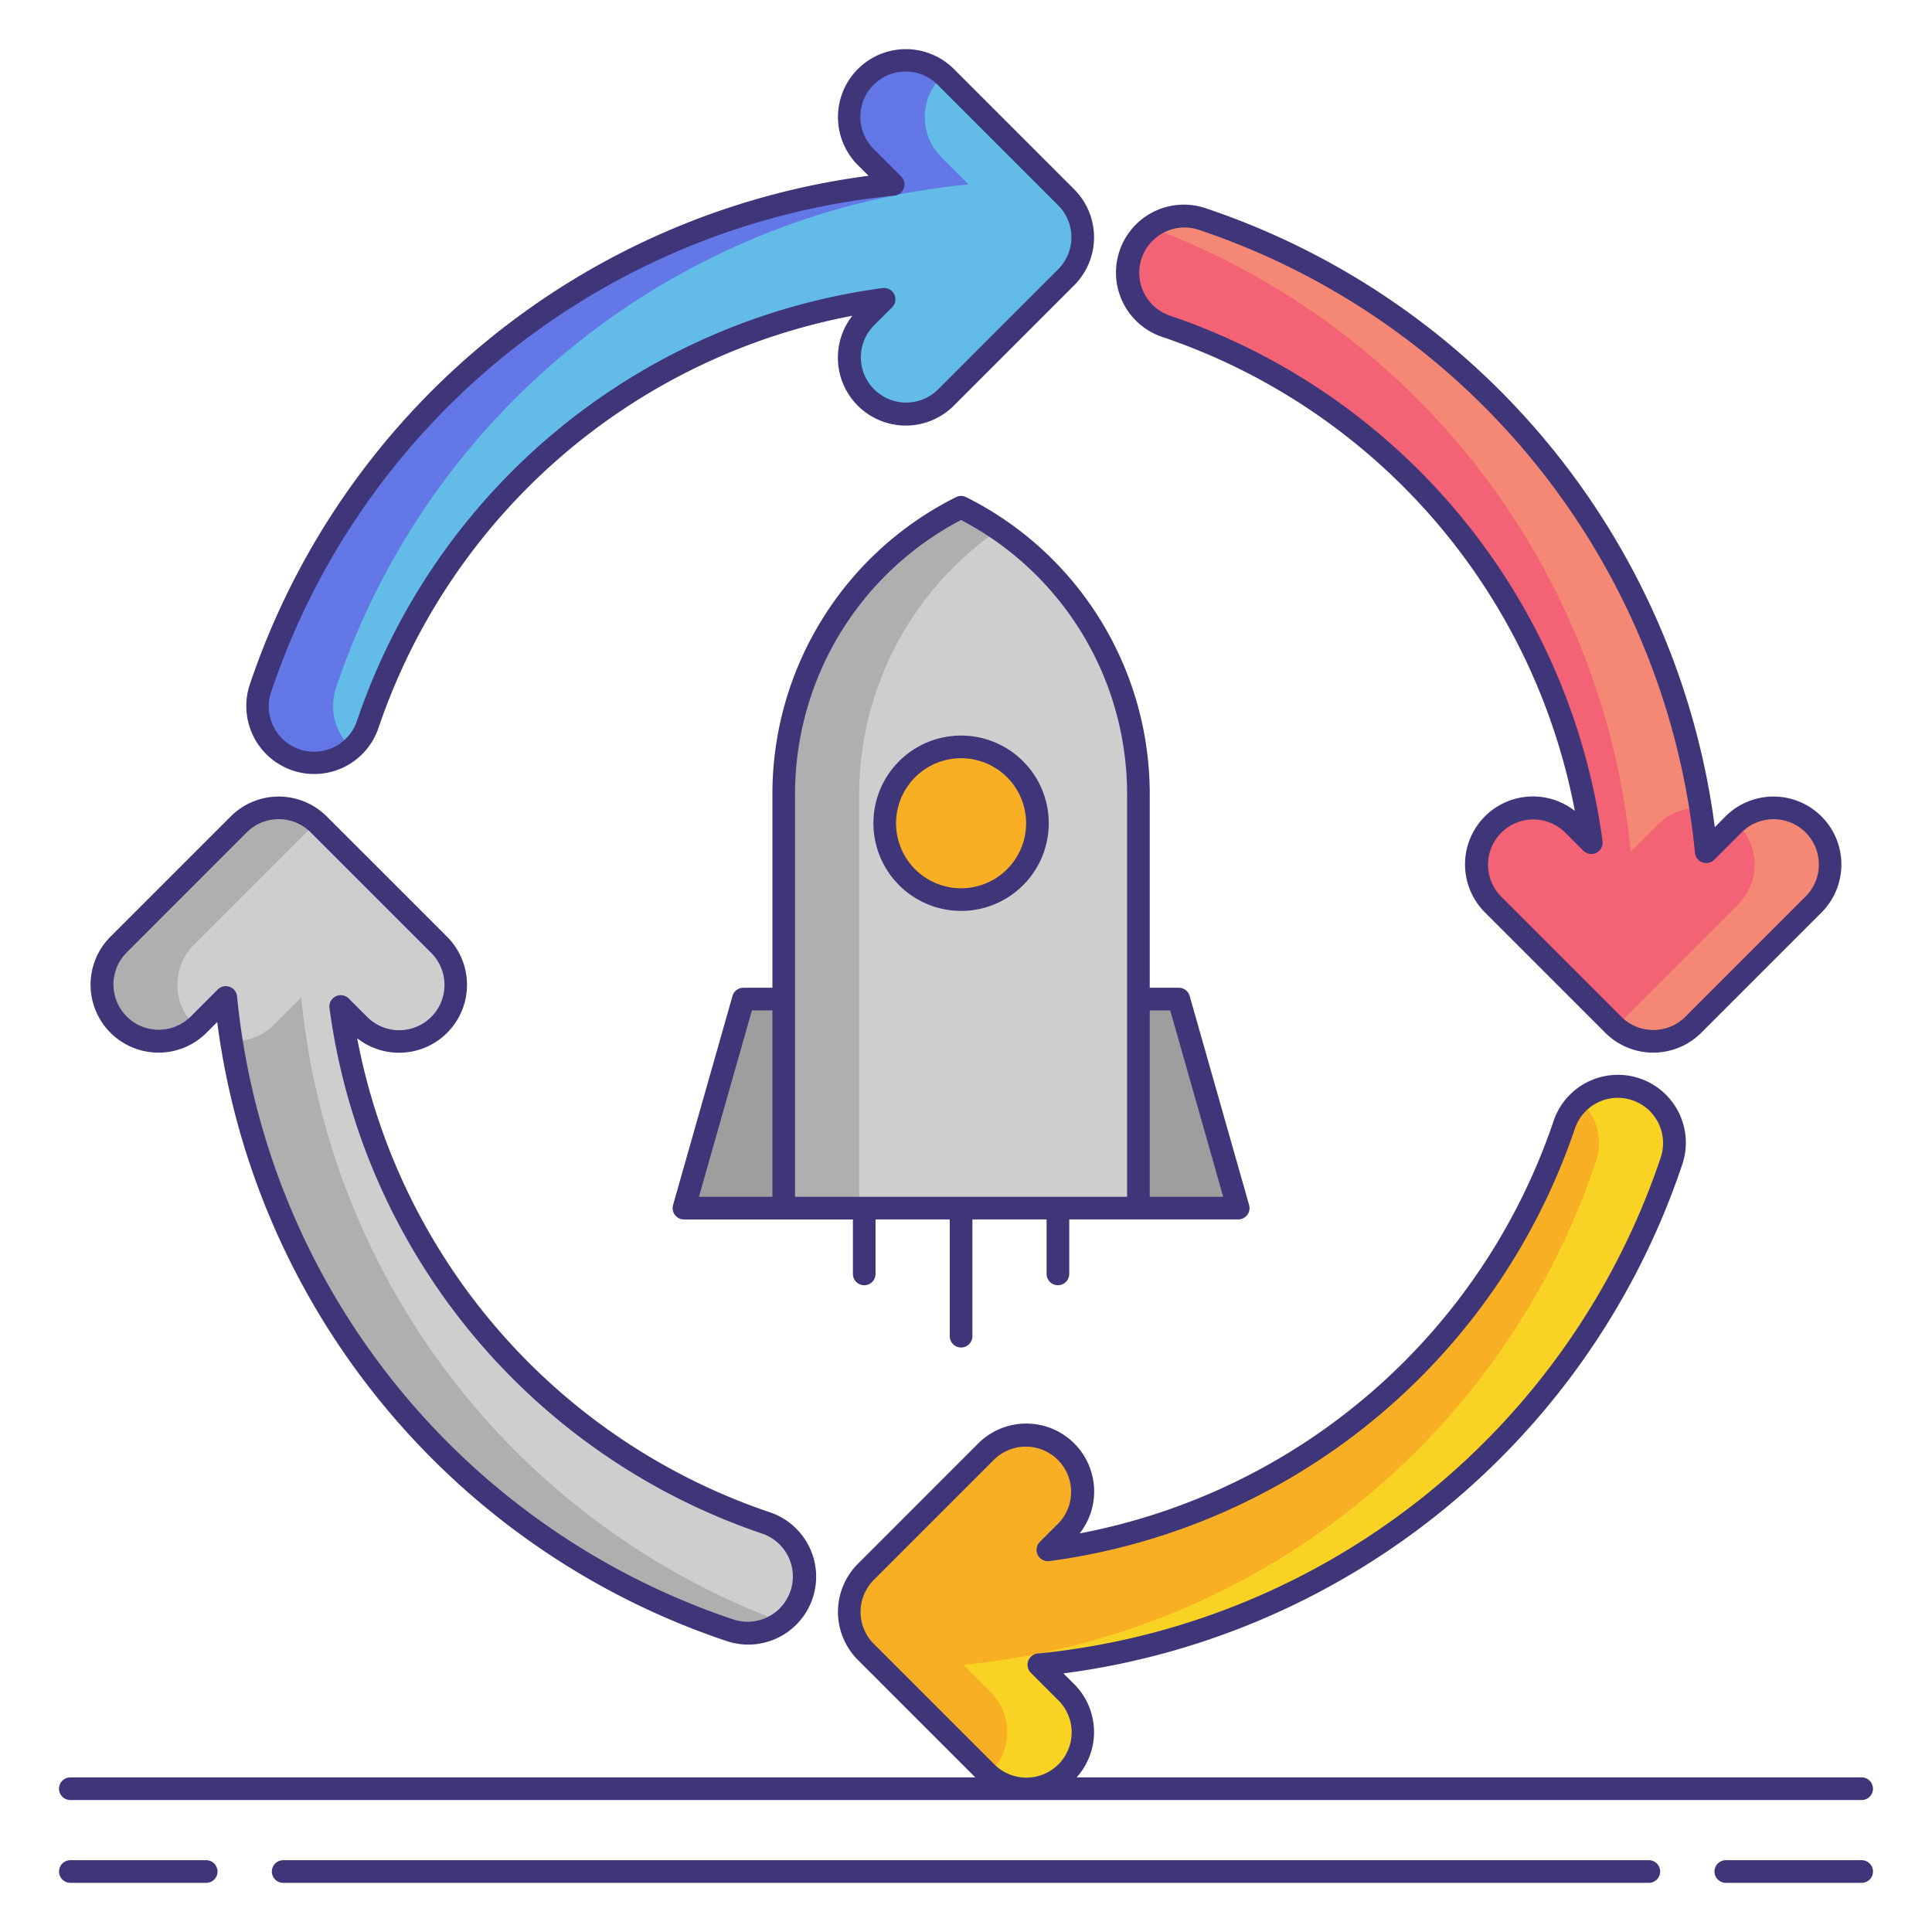 <svg xmlns="http://www.w3.org/2000/svg" viewBox="0 0 256 256"><title>icons_</title><path d="M141.269,26.142,125.337,10.21a7.5,7.5,0,0,0-10.606,10.606l3.616,3.616A98.443,98.443,0,0,0,34.52,91.176a7.5,7.5,0,1,0,14.223,4.766,83.461,83.461,0,0,1,68.4-56.283l-2.414,2.414A7.5,7.5,0,1,0,125.337,52.68l15.932-15.932a7.5,7.5,0,0,0,0-10.606Z" fill="#63bce7"/><path d="M44.52,91.176a98.443,98.443,0,0,1,83.828-66.743l-3.616-3.616a7.5,7.5,0,0,1,0-10.606c.1-.1.2-.183.3-.274a7.5,7.5,0,0,0-10.3,10.881l3.616,3.616A98.443,98.443,0,0,0,34.52,91.176a7.485,7.485,0,0,0,12.1,7.961A7.5,7.5,0,0,1,44.52,91.176Z" fill="#6377e7"/><path d="M101.44,201.775a83.459,83.459,0,0,1-56.295-68.407l2.415,2.415a7.5,7.5,0,0,0,10.606-10.606L42.234,109.245a7.5,7.5,0,0,0-10.606,0L15.7,125.176A7.5,7.5,0,1,0,26.3,135.783l3.616-3.616A98.441,98.441,0,0,0,96.676,216a7.5,7.5,0,1,0,4.764-14.224Z" fill="#cecece"/><path d="M39.919,132.167,36.3,135.783a7.477,7.477,0,0,1-5.3,2.2c-.109,0-.217-.011-.326-.016a98.421,98.421,0,0,0,66,78.035,7.445,7.445,0,0,0,6.866-1.114A98.436,98.436,0,0,1,39.919,132.167Z" fill="#afafaf"/><path d="M25.7,125.176l15.931-15.932c.1-.1.2-.184.3-.275a7.483,7.483,0,0,0-10.3.275L15.7,125.176A7.495,7.495,0,0,0,26,136.057c-.1-.091-.206-.177-.3-.274A7.5,7.5,0,0,1,25.7,125.176Z" fill="#afafaf"/><path d="M216.752,144.357a7.5,7.5,0,0,0-9.494,4.729,83.461,83.461,0,0,1-68.4,56.283l2.414-2.414a7.5,7.5,0,0,0-10.606-10.606l-15.932,15.932a7.5,7.5,0,0,0,0,10.606l15.932,15.931a7.5,7.5,0,1,0,10.606-10.606l-3.616-3.616a98.443,98.443,0,0,0,83.828-66.743A7.5,7.5,0,0,0,216.752,144.357Z" fill="#f8af23"/><path d="M216.752,144.357a7.487,7.487,0,0,0-7.38,1.524,7.5,7.5,0,0,1,2.109,7.97,98.443,98.443,0,0,1-83.828,66.743l3.616,3.616a7.5,7.5,0,0,1,0,10.606c-.1.1-.2.183-.3.274a7.495,7.495,0,0,0,10.3-10.88l-3.616-3.616a98.443,98.443,0,0,0,83.828-66.743A7.5,7.5,0,0,0,216.752,144.357Z" fill="#f8d323"/><path d="M240.3,109.245a7.5,7.5,0,0,0-10.606,0l-3.616,3.616a98.443,98.443,0,0,0-66.743-83.828,7.5,7.5,0,0,0-4.766,14.223,83.461,83.461,0,0,1,56.283,68.4l-2.414-2.414a7.5,7.5,0,1,0-10.606,10.606l15.932,15.932a7.5,7.5,0,0,0,10.606,0L240.3,119.851A7.5,7.5,0,0,0,240.3,109.245Z" fill="#f46275"/><path d="M216.081,112.861l3.616-3.616a7.472,7.472,0,0,1,5.629-2.181,98.423,98.423,0,0,0-65.988-78.03,7.482,7.482,0,0,0-6.878,1.11A98.439,98.439,0,0,1,216.081,112.861Z" fill="#f48875"/><path d="M240.3,109.245a7.493,7.493,0,0,0-10.3-.274c.1.091.206.177.3.274a7.5,7.5,0,0,1,0,10.606l-15.931,15.932c-.1.1-.2.184-.3.275a7.483,7.483,0,0,0,10.3-.275L240.3,119.851A7.5,7.5,0,0,0,240.3,109.245Z" fill="#f48875"/><path d="M150.847,105.333a42.656,42.656,0,0,0-23.5-38.117,42.656,42.656,0,0,0-23.5,38.117v54.75h47Z" fill="#cecece"/><path d="M132.347,70.179a42.682,42.682,0,0,0-5-2.963,42.656,42.656,0,0,0-23.5,38.117v54.75h10v-54.75A42.6,42.6,0,0,1,132.347,70.179Z" fill="#afafaf"/><polygon points="90.625 160.083 103.847 160.083 103.847 132.384 98.5 132.384 90.625 160.083" fill="#9e9e9e"/><polygon points="164.069 160.083 150.847 160.083 150.847 132.384 156.194 132.384 164.069 160.083" fill="#9e9e9e"/><circle cx="127.347" cy="109.084" r="10.116" fill="#f8af23"/><path d="M38.772,102.093a8.994,8.994,0,0,0,11.393-5.675,82.546,82.546,0,0,1,62.77-54.575A9,9,0,0,0,126.4,53.74L142.33,37.809a9,9,0,0,0,0-12.728L126.4,9.149A9,9,0,1,0,113.67,21.877l1.416,1.416A100.135,100.135,0,0,0,33.1,90.7,9.011,9.011,0,0,0,38.772,102.093Zm-2.83-10.44a97.12,97.12,0,0,1,82.551-65.727,1.5,1.5,0,0,0,.915-2.554l-3.616-3.616a6,6,0,1,1,8.485-8.485L140.208,27.2a6,6,0,0,1,0,8.485L124.277,51.619a6,6,0,0,1-8.485-8.485l2.415-2.415a1.5,1.5,0,0,0-1.254-2.548A85.512,85.512,0,0,0,47.32,95.465a6,6,0,1,1-11.378-3.812Z" fill="#3f3679"/><path d="M21,139.479a8.939,8.939,0,0,0,6.364-2.637l1.416-1.416A100.132,100.132,0,0,0,96.2,217.421a9,9,0,1,0,5.717-17.067A82.545,82.545,0,0,1,47.33,137.578a9,9,0,0,0,11.9-13.463L43.295,108.184a9,9,0,0,0-12.728,0L14.636,124.115A9,9,0,0,0,21,139.479Zm-4.243-13.243L32.688,110.3a6,6,0,0,1,8.485,0l15.932,15.932a6,6,0,1,1-8.485,8.485l-2.415-2.414a1.5,1.5,0,0,0-2.548,1.254A85.508,85.508,0,0,0,100.963,203.2a6,6,0,1,1-3.811,11.38,97.122,97.122,0,0,1-65.741-82.557,1.5,1.5,0,0,0-2.553-.915l-3.617,3.616a6,6,0,0,1-8.485-8.485Z" fill="#3f3679"/><path d="M154.1,44.678a82.543,82.543,0,0,1,54.574,62.771,9,9,0,0,0-11.9,13.463L212.7,136.843a9,9,0,0,0,12.728,0l15.931-15.932a9,9,0,0,0,0-12.728h0a9,9,0,0,0-12.728,0L227.22,109.6a100.134,100.134,0,0,0-67.4-81.988,9,9,0,1,0-5.72,17.066Zm-2.83-10.439a6,6,0,0,1,7.6-3.783,97.123,97.123,0,0,1,65.727,82.551,1.5,1.5,0,0,0,2.553.915l3.616-3.616a6,6,0,0,1,8.485,0h0a6,6,0,0,1,0,8.485l-15.932,15.932a6,6,0,0,1-8.485,0L198.895,118.79a6,6,0,0,1,8.485-8.485l2.415,2.415a1.5,1.5,0,0,0,2.548-1.254,85.509,85.509,0,0,0-57.293-69.632A6.008,6.008,0,0,1,151.266,34.238Z" fill="#3f3679"/><path d="M27.323,246.486h-18a1.5,1.5,0,1,0,0,3h18a1.5,1.5,0,1,0,0-3Z" fill="#3f3679"/><path d="M246.68,246.486h-18a1.5,1.5,0,0,0,0,3h18a1.5,1.5,0,0,0,0-3Z" fill="#3f3679"/><path d="M218.479,246.486H37.521a1.5,1.5,0,0,0,0,3H218.479a1.5,1.5,0,0,0,0-3Z" fill="#3f3679"/><path d="M9.32,238.514H246.68a1.5,1.5,0,0,0,0-3H142.659a8.98,8.98,0,0,0-.33-12.364l-1.416-1.415A100.135,100.135,0,0,0,222.9,154.328a9,9,0,1,0-17.067-5.719,82.541,82.541,0,0,1-62.769,54.574,9,9,0,0,0-13.464-11.9L113.67,207.219a9,9,0,0,0,0,12.728l15.568,15.567H9.32a1.5,1.5,0,1,0,0,3Zm122.4-4.758-15.932-15.931a6,6,0,0,1,0-8.485l15.932-15.932a6,6,0,0,1,8.485,8.485l-2.415,2.414a1.5,1.5,0,0,0,1.254,2.548,85.51,85.51,0,0,0,69.632-57.293,6,6,0,0,1,7.594-3.783h0a6,6,0,0,1,3.783,7.6A97.12,97.12,0,0,1,137.507,219.1a1.5,1.5,0,0,0-.915,2.554l3.616,3.615a6,6,0,1,1-8.485,8.485Z" fill="#3f3679"/><path d="M127.347,120.7a11.617,11.617,0,1,0-11.616-11.616A11.63,11.63,0,0,0,127.347,120.7Zm0-20.233a8.617,8.617,0,1,1-8.616,8.617A8.626,8.626,0,0,1,127.347,100.467Z" fill="#3f3679"/><path d="M140.181,170.3a1.5,1.5,0,0,0,1.5-1.5v-7.218h22.389a1.5,1.5,0,0,0,1.443-1.91l-7.875-27.7a1.5,1.5,0,0,0-1.443-1.09h-3.847V105.333a43.973,43.973,0,0,0-24.325-39.457,1.506,1.506,0,0,0-1.35,0,43.973,43.973,0,0,0-24.325,39.457v25.551H98.5a1.5,1.5,0,0,0-1.443,1.09l-7.875,27.7a1.5,1.5,0,0,0,1.443,1.91h22.389V168.8a1.5,1.5,0,0,0,3,0v-7.218h9.833v15.468a1.5,1.5,0,0,0,3,0V161.583h9.833V168.8A1.5,1.5,0,0,0,140.181,170.3Zm14.881-36.417,7.022,24.7h-9.736v-24.7Zm-55.429,0h2.714v24.7H92.611Zm5.714-1.5V105.333a40.977,40.977,0,0,1,22-36.43,40.977,40.977,0,0,1,22,36.43v53.25h-44Z" fill="#3f3679"/></svg>